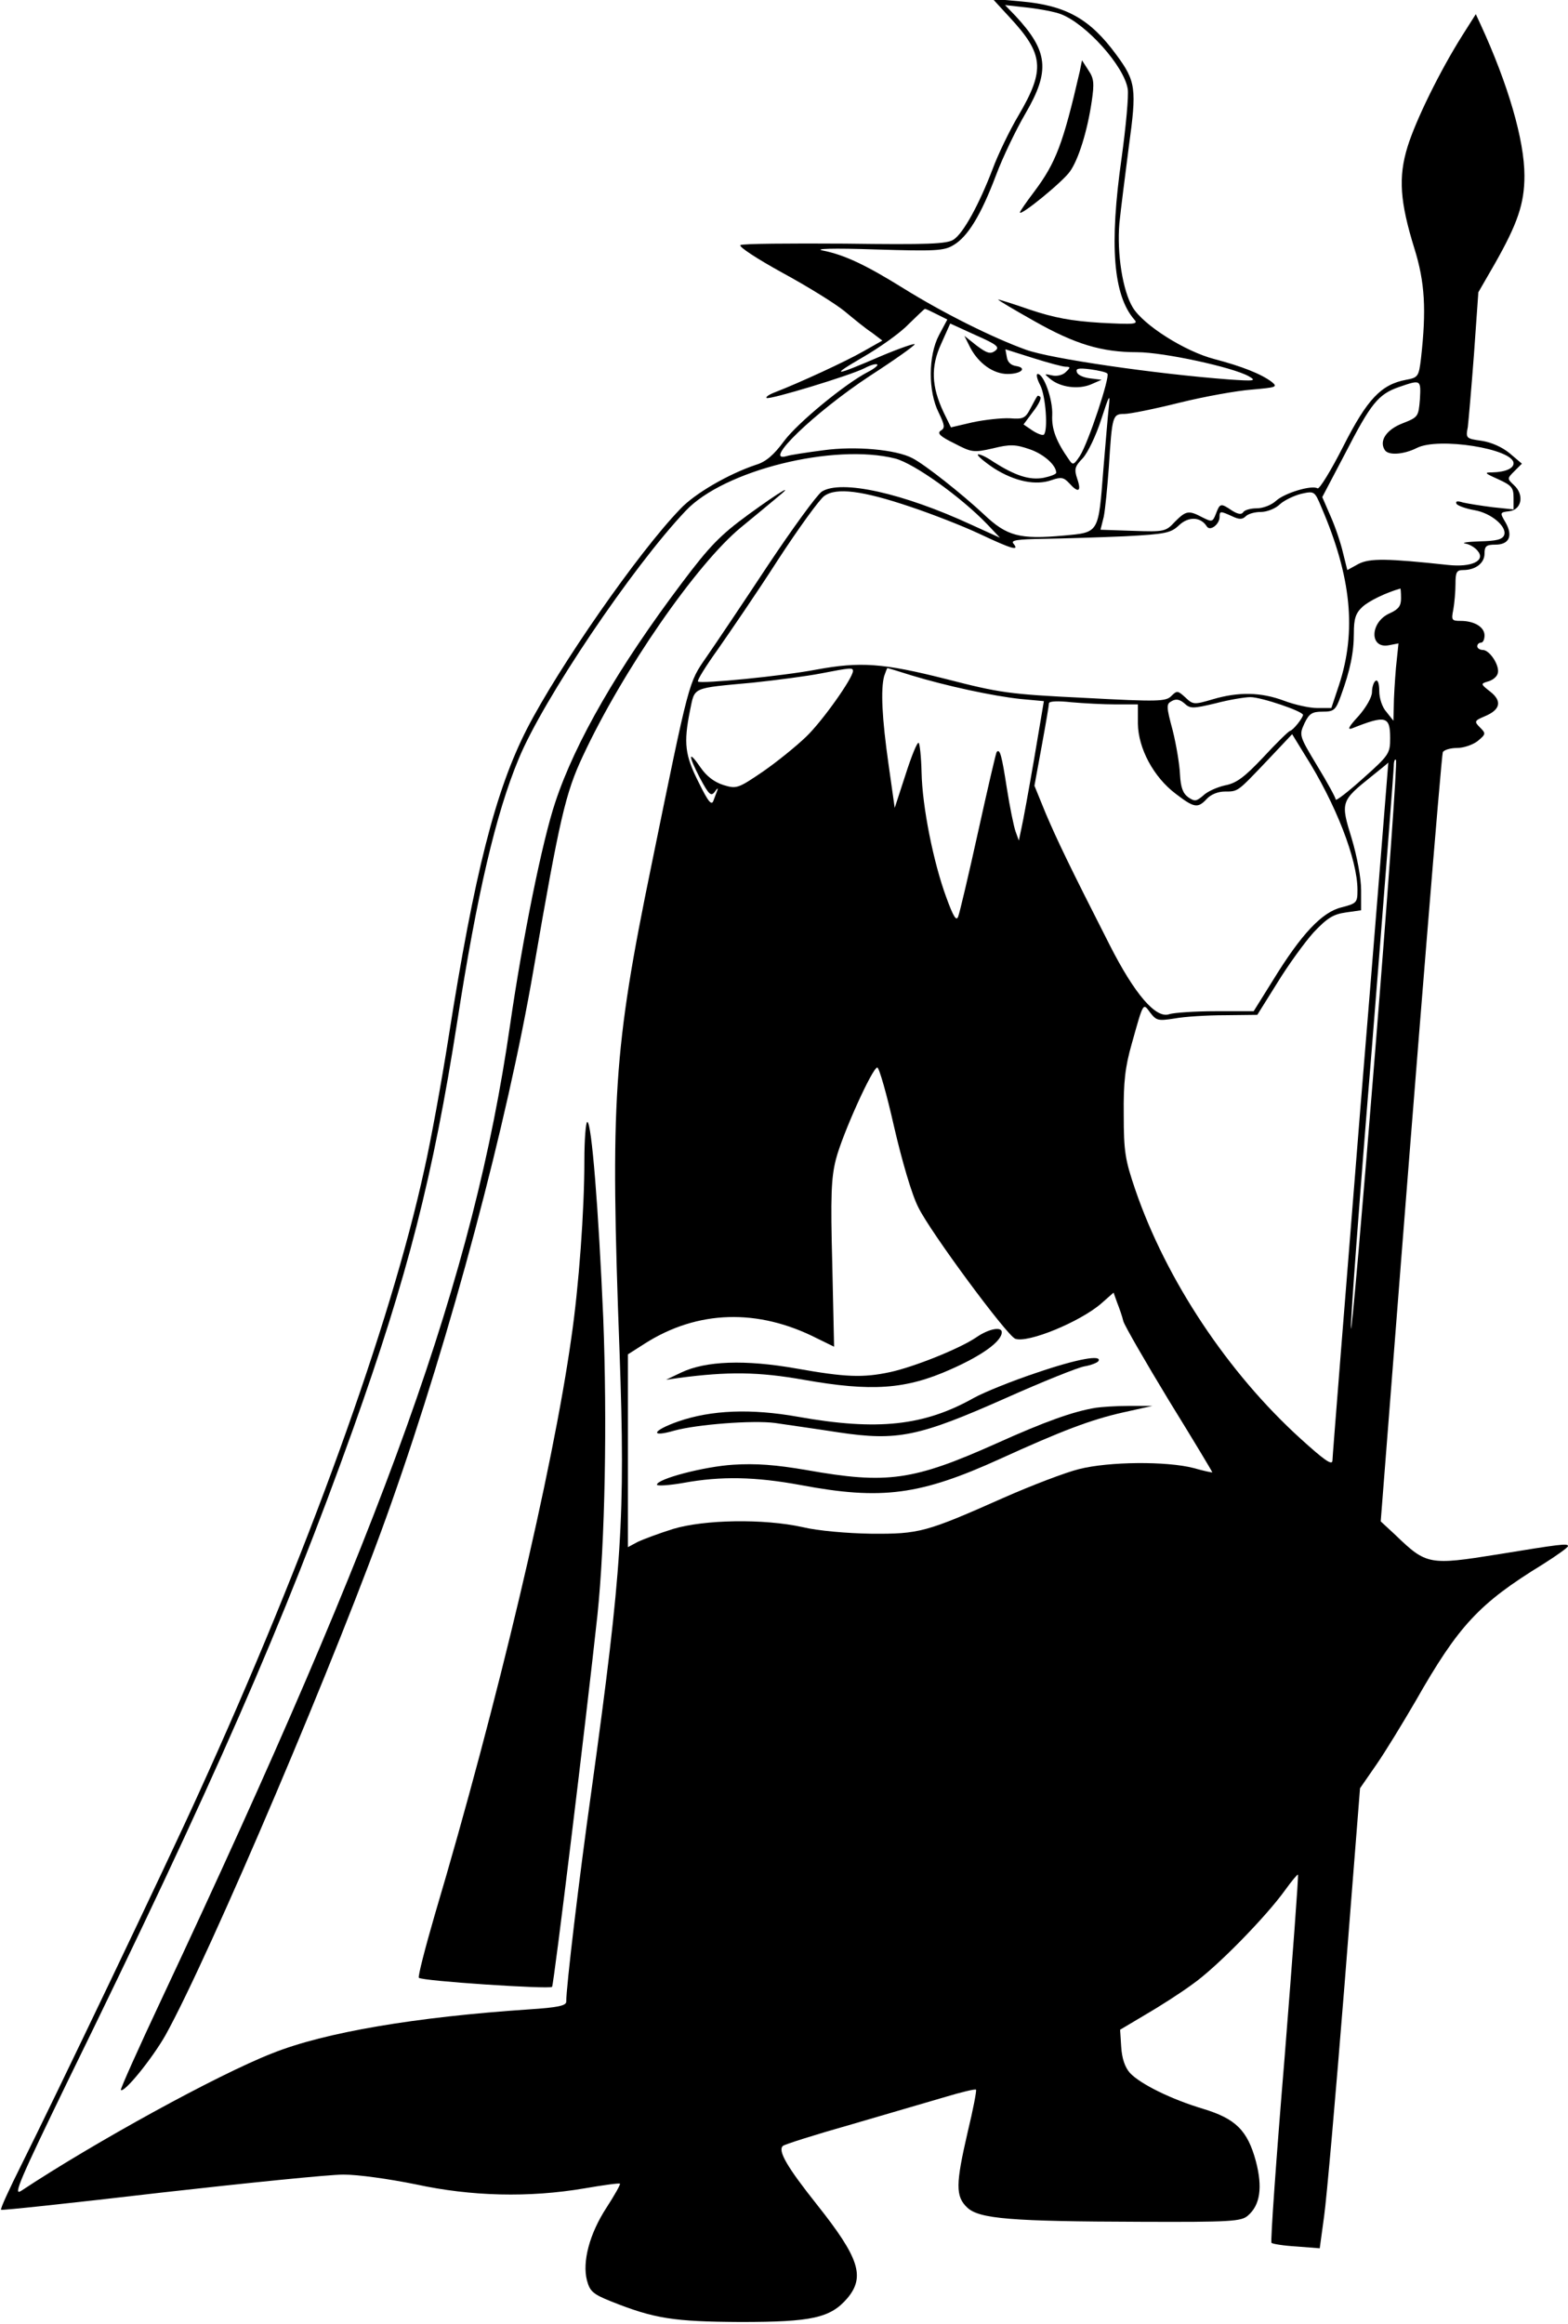 <?xml version="1.0" standalone="no"?>
<!DOCTYPE svg PUBLIC "-//W3C//DTD SVG 20010904//EN"
 "http://www.w3.org/TR/2001/REC-SVG-20010904/DTD/svg10.dtd">
<svg version="1.0" xmlns="http://www.w3.org/2000/svg"
 width="432pt" height="640pt" viewBox="0 0 432 640"
 preserveAspectRatio="xMidYMid meet">
<g transform="translate(0,640) scale(0.1,-0.1)"
fill="#000000" stroke="none">
<path d="M2781 6353 c95 -102 99 -145 25 -271 -25 -42 -57 -109 -71 -147 -37
-97 -81 -178 -108 -195 -18 -12 -72 -14 -299 -11 -152 1 -282 0 -288 -4 -6 -4
46 -38 117 -77 70 -38 147 -86 171 -106 24 -20 57 -47 74 -58 l29 -22 -53 -30
c-49 -28 -175 -86 -242 -112 -16 -6 -27 -13 -24 -16 7 -6 231 62 270 82 17 9
32 13 35 10 3 -2 -9 -12 -25 -20 -64 -33 -195 -141 -232 -191 -28 -38 -50 -57
-77 -65 -75 -25 -169 -79 -209 -122 -116 -120 -334 -434 -422 -605 -87 -170
-145 -398 -216 -849 -19 -121 -49 -286 -67 -365 -93 -427 -323 -1063 -622
-1719 -84 -186 -397 -840 -488 -1022 -33 -66 -59 -122 -56 -124 2 -2 199 19
438 47 239 27 466 50 505 50 41 0 126 -12 200 -27 152 -33 311 -37 464 -11 52
9 96 15 98 13 2 -2 -15 -32 -37 -66 -47 -72 -67 -149 -54 -200 8 -30 16 -38
66 -58 120 -48 173 -56 357 -57 197 0 248 11 295 66 49 59 32 111 -84 257 -82
103 -109 149 -94 162 4 4 89 31 188 59 99 29 216 63 260 76 43 13 81 22 84 20
2 -3 -8 -55 -23 -117 -33 -143 -34 -177 -1 -208 33 -31 121 -38 476 -39 250
-1 279 1 297 17 34 29 41 78 22 150 -23 85 -56 117 -145 144 -87 26 -173 68
-202 99 -14 16 -22 40 -24 72 l-3 47 69 41 c38 22 96 59 130 84 66 46 203 186
256 260 18 25 34 44 35 42 2 -2 -15 -229 -37 -506 -23 -276 -39 -505 -36 -508
3 -3 34 -8 69 -10 l64 -5 12 88 c7 49 32 334 56 634 l43 545 45 65 c25 36 73
115 108 175 119 209 175 269 351 377 38 24 69 46 69 50 0 8 -23 5 -194 -23
-188 -30 -196 -29 -281 53 l-41 38 28 358 c75 964 139 1748 143 1760 2 6 20
12 39 12 19 0 44 9 57 19 23 19 23 21 7 37 -17 17 -16 19 12 31 44 18 49 42
16 68 -27 21 -27 22 -7 28 12 3 24 12 27 21 8 20 -21 66 -41 66 -8 0 -15 5
-15 10 0 6 5 10 10 10 6 0 10 9 10 20 0 23 -28 40 -66 40 -24 0 -26 2 -20 31
3 17 6 49 6 70 0 33 3 39 21 39 34 0 59 19 59 45 0 21 5 25 30 25 38 0 49 24
28 61 -16 27 -16 28 10 31 35 4 42 46 13 72 -19 18 -19 18 2 39 l20 20 -33 28
c-20 17 -51 31 -78 35 -43 6 -44 7 -38 38 2 17 10 108 17 201 l12 170 45 78
c63 111 82 166 82 243 0 98 -45 252 -121 417 l-13 28 -38 -60 c-61 -97 -127
-231 -150 -305 -26 -84 -21 -152 19 -281 29 -93 33 -169 18 -302 -6 -50 -8
-53 -41 -59 -69 -13 -107 -53 -173 -183 -34 -67 -66 -119 -71 -116 -16 10 -91
-13 -114 -34 -13 -12 -36 -21 -54 -21 -17 0 -34 -5 -37 -11 -5 -7 -15 -5 -31
5 -31 21 -33 20 -44 -9 -9 -23 -11 -23 -37 -10 -38 20 -45 19 -76 -12 -25 -27
-29 -28 -115 -25 l-90 3 9 36 c4 20 10 82 14 137 9 141 10 146 43 146 15 0 84
14 152 31 69 17 158 33 199 36 67 6 72 7 55 21 -29 22 -82 43 -158 63 -81 21
-195 93 -225 142 -28 46 -44 149 -37 232 4 39 16 133 26 211 22 160 20 180
-35 254 -72 98 -138 135 -261 146 l-79 7 46 -50z m142 8 c70 -27 174 -143 184
-206 3 -18 -5 -104 -17 -191 -34 -239 -23 -377 35 -444 12 -13 1 -14 -93 -9
-81 5 -128 14 -194 36 -49 17 -88 29 -88 28 0 -2 44 -28 99 -59 113 -64 186
-86 284 -86 72 0 262 -41 307 -66 23 -13 17 -14 -55 -9 -199 15 -491 57 -559
82 -91 33 -226 100 -337 169 -103 64 -162 92 -222 104 -26 5 27 7 144 3 166
-5 190 -4 216 12 39 23 75 81 117 192 19 51 56 127 81 170 69 118 63 172 -27
269 l-29 30 63 -7 c35 -4 76 -12 91 -18z m-343 -826 l30 -15 -23 -43 c-30 -57
-30 -155 -1 -213 17 -35 18 -43 6 -50 -11 -7 -2 -16 37 -35 48 -25 53 -26 106
-14 48 12 63 11 101 -2 39 -13 74 -44 74 -65 0 -4 -16 -10 -35 -14 -39 -7 -78
6 -138 44 -20 14 -40 23 -43 20 -2 -3 18 -20 45 -38 57 -36 115 -48 159 -32
26 9 33 7 48 -9 25 -28 34 -23 22 12 -9 27 -7 34 15 57 14 15 37 63 51 107 22
68 25 73 21 35 -3 -25 -9 -102 -15 -171 -14 -179 -11 -175 -109 -184 -122 -11
-157 -2 -221 59 -59 55 -161 136 -196 154 -45 24 -158 34 -245 22 -46 -6 -92
-13 -101 -16 -71 -21 77 121 229 221 68 44 123 83 123 87 0 3 -41 -11 -91 -32
-132 -57 -145 -58 -52 -4 45 26 102 66 125 90 24 23 44 43 46 43 2 1 16 -6 32
-14z m162 -101 c-13 -10 -23 -7 -51 14 l-34 27 16 -32 c23 -44 64 -73 103 -73
38 0 55 17 23 22 -14 2 -23 11 -25 24 l-4 22 76 -24 c41 -13 82 -24 90 -24 13
0 14 -2 1 -14 -8 -9 -25 -13 -38 -10 -23 5 -23 5 -5 -10 28 -23 77 -29 111
-15 l30 13 -32 4 c-17 2 -34 9 -36 17 -4 10 4 12 36 8 23 -3 45 -8 48 -12 8
-8 -53 -192 -76 -227 -16 -24 -19 -26 -29 -11 -36 51 -49 85 -47 124 2 42 -23
113 -40 113 -5 0 -2 -14 7 -31 15 -29 22 -124 10 -136 -3 -3 -17 2 -31 11
l-25 17 26 35 c15 19 24 37 20 41 -3 3 -7 4 -8 2 -2 -2 -10 -17 -19 -34 -14
-27 -20 -30 -57 -27 -23 1 -69 -4 -102 -11 l-60 -14 -20 41 c-34 72 -36 126
-7 189 l25 56 70 -32 c59 -26 67 -33 54 -43z m1170 -134 c-4 -48 -5 -49 -48
-66 -44 -17 -65 -48 -49 -73 9 -16 52 -13 88 5 59 31 267 -2 267 -42 0 -14
-22 -24 -58 -25 -24 0 -22 -2 16 -19 37 -17 42 -23 42 -51 l0 -32 -57 6 c-32
4 -69 10 -82 13 -16 5 -22 4 -18 -4 4 -5 26 -13 49 -17 47 -8 91 -46 82 -69
-5 -12 -22 -16 -68 -17 -33 -1 -51 -4 -39 -6 12 -2 27 -11 34 -20 23 -27 -16
-46 -81 -39 -167 18 -216 19 -247 3 l-31 -17 -12 48 c-6 26 -21 71 -34 100
l-23 53 63 120 c71 138 91 163 148 183 61 21 61 21 58 -34z m-1445 -163 c52
-14 180 -105 253 -181 l35 -37 -77 35 c-190 88 -361 126 -414 92 -14 -10 -81
-102 -149 -204 -68 -103 -144 -216 -169 -252 -49 -71 -46 -58 -151 -572 -105
-510 -114 -647 -88 -1343 16 -454 7 -594 -77 -1203 -35 -248 -70 -544 -70
-585 0 -11 -25 -16 -102 -21 -313 -21 -563 -63 -708 -121 -151 -59 -491 -246
-692 -379 -23 -15 -3 31 128 301 403 823 596 1264 787 1798 150 421 220 694
287 1123 54 348 106 571 169 722 67 163 313 528 460 683 105 112 409 187 578
144z m42 -133 c57 -19 142 -52 189 -74 89 -42 112 -49 94 -27 -8 9 10 12 86
13 54 1 153 4 221 7 113 6 127 9 150 31 26 24 59 23 76 -4 9 -14 35 6 35 26 0
17 2 17 35 2 19 -9 28 -9 37 0 7 7 25 12 42 12 16 0 40 9 52 21 12 11 39 24
59 29 36 8 37 8 56 -38 82 -191 97 -340 48 -489 l-21 -63 -39 0 c-21 0 -62 9
-91 20 -64 24 -126 25 -197 4 -51 -15 -54 -15 -75 5 -21 19 -23 20 -39 4 -15
-15 -35 -16 -240 -5 -208 10 -233 14 -381 52 -174 44 -236 48 -356 26 -94 -18
-319 -40 -327 -33 -3 3 22 43 55 89 32 46 107 155 164 244 58 89 116 169 129
178 33 24 105 15 238 -30z m1351 -252 c0 -21 -7 -30 -31 -41 -55 -24 -57 -99
-2 -88 l26 5 -7 -67 c-3 -36 -6 -84 -6 -106 l-1 -40 -19 24 c-12 13 -20 38
-20 58 0 20 -4 32 -10 28 -5 -3 -10 -17 -10 -31 0 -14 -16 -42 -37 -66 -27
-29 -32 -39 -18 -34 93 37 105 34 105 -27 0 -42 -3 -47 -75 -111 -41 -37 -75
-63 -75 -58 0 5 -23 47 -51 93 -50 83 -50 84 -35 117 13 27 21 32 50 32 31 0
36 4 50 43 26 71 36 120 36 173 0 40 5 55 23 72 18 17 66 40 105 51 1 1 2 -11
2 -27z m-1510 -200 c0 -19 -84 -138 -129 -181 -27 -26 -80 -69 -119 -96 -69
-47 -73 -48 -109 -37 -25 8 -46 24 -62 47 -35 51 -36 37 -3 -27 25 -47 31 -52
41 -39 6 9 10 12 8 6 -2 -5 -7 -19 -11 -29 -5 -16 -14 -6 -41 49 -38 75 -42
108 -24 198 14 66 2 61 174 77 66 7 149 18 185 25 83 16 90 17 90 7z m161 -12
c95 -29 225 -57 300 -65 l65 -6 -27 -160 c-15 -87 -31 -174 -35 -191 l-7 -33
-9 25 c-5 14 -16 68 -24 119 -14 90 -19 110 -28 100 -2 -2 -25 -101 -51 -219
-26 -118 -51 -224 -55 -234 -5 -14 -13 -2 -33 53 -35 95 -66 248 -68 344 -1
43 -5 79 -8 81 -4 3 -20 -37 -36 -87 l-30 -92 -17 120 c-18 127 -22 206 -12
243 4 12 8 22 9 22 2 0 31 -9 66 -20z m838 -77 c38 10 81 17 96 17 30 0 145
-39 145 -49 -1 -9 -27 -42 -36 -44 -4 -1 -37 -33 -73 -72 -52 -55 -74 -72
-106 -78 -22 -5 -49 -17 -60 -28 -19 -16 -23 -17 -41 -5 -15 11 -21 27 -23 63
-1 26 -10 81 -20 121 -18 67 -18 73 -3 81 12 7 22 5 35 -6 16 -15 23 -15 86 0z
m-275 -3 l61 0 0 -53 c1 -68 43 -147 104 -193 51 -39 61 -41 86 -14 11 12 31
20 49 20 38 0 35 -1 118 86 l68 72 35 -57 c85 -134 145 -288 145 -372 0 -35
-2 -37 -44 -48 -54 -13 -111 -74 -189 -201 l-53 -85 -104 0 c-58 0 -115 -4
-128 -8 -37 -14 -96 55 -165 191 -111 218 -144 287 -176 362 l-31 76 20 109
c11 60 20 113 20 118 0 6 25 7 61 3 34 -3 89 -6 123 -6z m715 -952 c-35 -436
-65 -781 -67 -767 -2 14 24 364 58 777 33 413 60 761 60 773 0 12 3 20 6 16 4
-3 -22 -363 -57 -799z m-41 -160 c-42 -524 -77 -961 -77 -971 -1 -14 -24 3
-87 60 -201 182 -371 438 -456 686 -28 82 -32 105 -32 207 -1 90 4 132 22 195
33 118 31 113 51 86 17 -22 22 -23 67 -16 27 5 89 9 139 9 l89 1 55 88 c30 49
75 111 100 139 38 40 54 50 89 55 l42 6 0 56 c0 32 -11 92 -26 142 -31 100
-30 103 55 171 25 20 46 37 46 38 0 0 -34 -429 -77 -952z m-1285 -50 c22 -95
49 -188 67 -223 33 -68 244 -353 267 -362 34 -13 178 46 237 97 l34 30 10 -28
c6 -15 14 -38 17 -51 4 -13 61 -112 126 -219 66 -107 119 -195 119 -197 0 -1
-24 4 -52 12 -74 19 -232 18 -315 -3 -37 -9 -131 -45 -208 -79 -214 -95 -232
-100 -365 -99 -65 1 -147 8 -188 18 -108 24 -272 21 -358 -5 -38 -12 -81 -28
-96 -35 l-28 -15 0 266 0 265 47 30 c145 92 311 97 474 14 l47 -23 -5 227 c-5
188 -3 238 10 289 18 70 101 253 114 253 5 0 26 -73 46 -162z"/>
<path d="M2975 6204 c-46 -200 -66 -252 -125 -331 -22 -29 -40 -55 -40 -58 0
-12 119 85 138 113 23 32 48 111 60 194 7 48 6 62 -9 84 l-18 28 -6 -30z"/>
<path d="M2062 4983 c-78 -57 -107 -87 -183 -188 -175 -232 -294 -438 -349
-604 -36 -107 -90 -374 -125 -616 -100 -692 -340 -1361 -959 -2679 -64 -136
-115 -250 -113 -252 9 -9 86 86 123 151 121 218 481 1063 622 1465 164 464
319 1045 392 1470 72 417 88 486 136 588 110 236 314 530 436 630 40 33 84 69
98 81 53 43 10 18 -78 -46z"/>
<path d="M1610 3203 c0 -136 -15 -345 -36 -488 -51 -363 -204 -1009 -376
-1588 -27 -93 -47 -171 -44 -174 8 -9 360 -32 367 -25 5 7 94 737 125 1024 21
201 27 534 16 818 -13 300 -32 540 -44 540 -4 0 -8 -48 -8 -107z"/>
<path d="M2690 2717 c-47 -32 -173 -82 -238 -96 -75 -16 -123 -14 -258 10
-141 25 -250 21 -317 -11 l-42 -20 35 5 c136 18 220 17 344 -5 187 -33 281
-27 406 29 86 38 140 77 140 102 0 16 -35 10 -70 -14z"/>
<path d="M2855 2619 c-66 -22 -143 -53 -172 -69 -137 -77 -265 -91 -484 -52
-129 23 -239 19 -331 -13 -71 -25 -79 -45 -10 -25 62 17 216 29 277 21 33 -5
112 -16 176 -26 162 -24 220 -12 461 95 101 45 198 84 216 87 18 3 35 10 38
14 12 19 -57 7 -171 -32z"/>
<path d="M3020 2523 c-63 -10 -143 -39 -274 -98 -230 -103 -302 -113 -522 -74
-87 15 -142 19 -204 15 -80 -5 -210 -39 -210 -55 0 -4 33 -2 73 5 104 19 198
17 323 -6 223 -42 329 -28 549 72 169 77 250 108 339 128 l81 18 -65 0 c-36 0
-76 -3 -90 -5z"/>
</g>
</svg>
